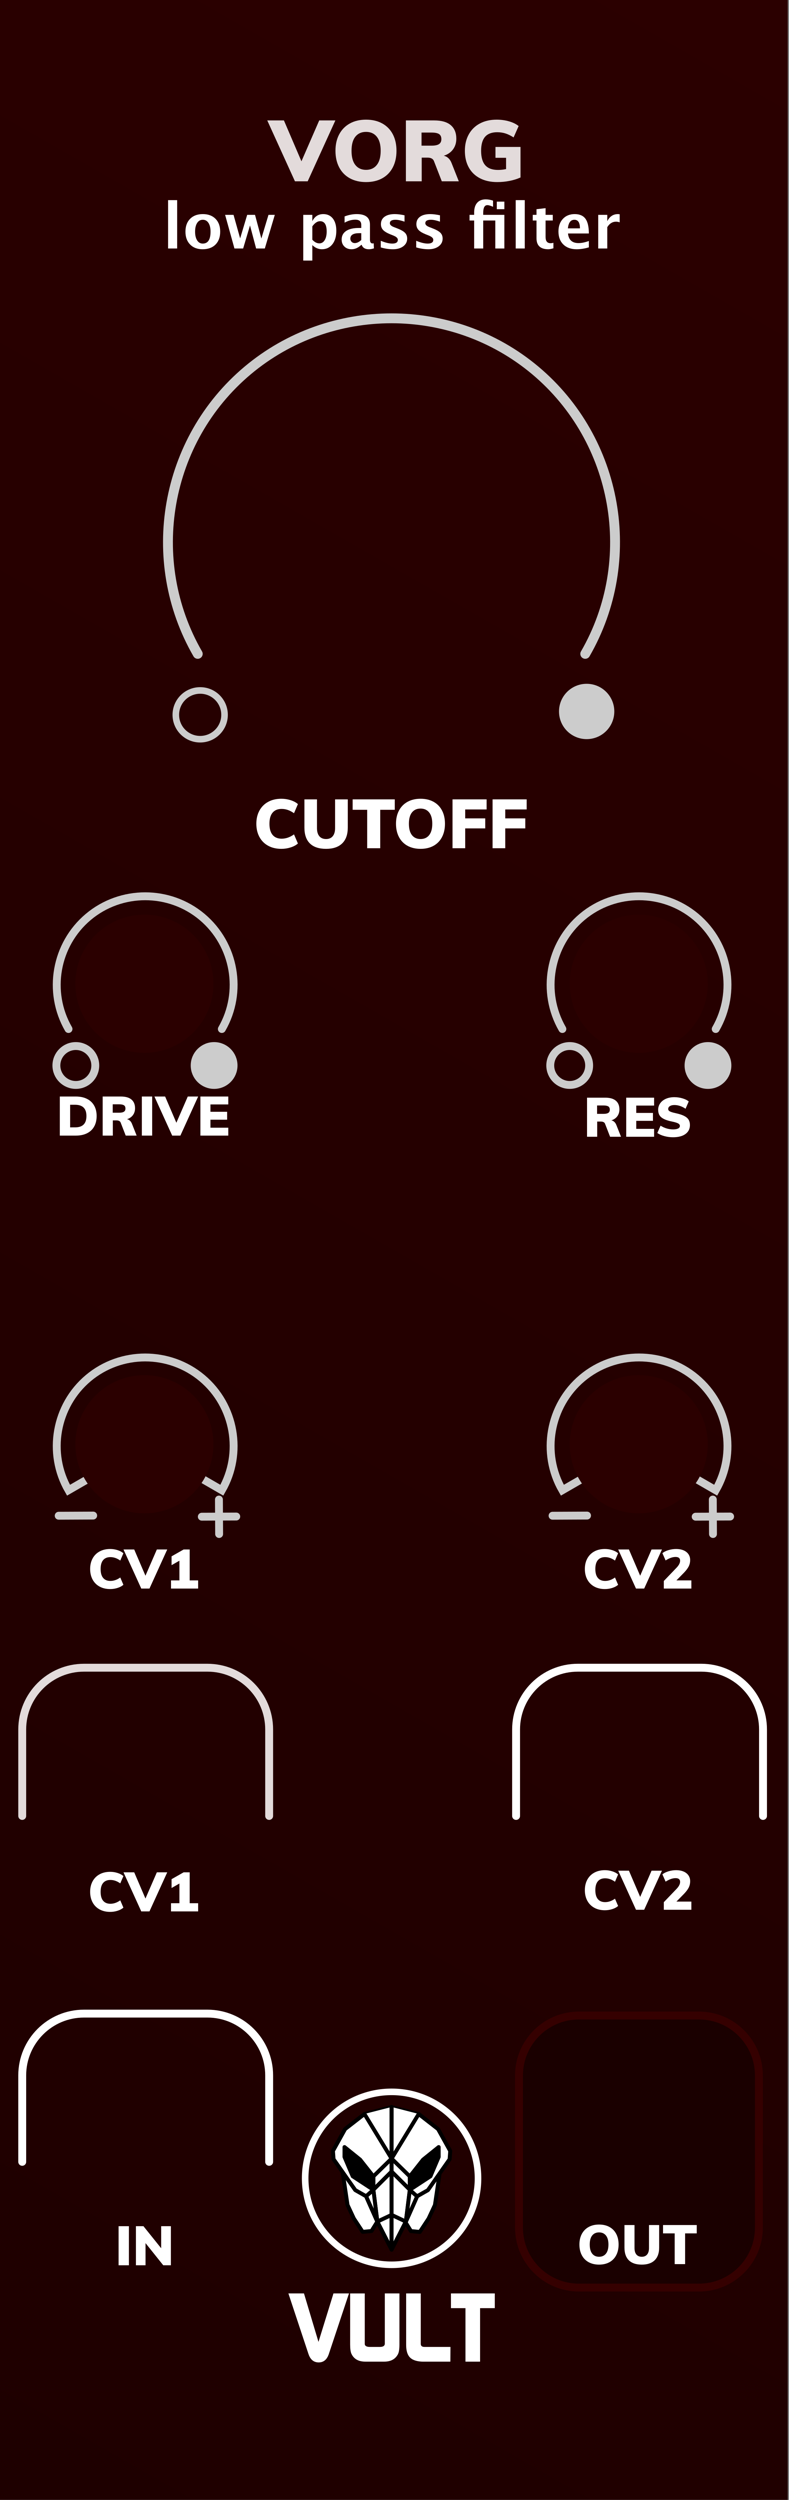 <?xml version="1.0" encoding="UTF-8" standalone="no"?>
<svg
   xmlns:serif="http://www.serif.com/"
   xmlns:dc="http://purl.org/dc/elements/1.1/"
   xmlns:cc="http://creativecommons.org/ns#"
   xmlns:rdf="http://www.w3.org/1999/02/22-rdf-syntax-ns#"
   xmlns:svg="http://www.w3.org/2000/svg"
   xmlns="http://www.w3.org/2000/svg"
   xmlns:sodipodi="http://sodipodi.sourceforge.net/DTD/sodipodi-0.dtd"
   xmlns:inkscape="http://www.inkscape.org/namespaces/inkscape"
   width="120px"
   height="380px"
   version="1.1"
   xml:space="preserve"
   style="fill-rule:evenodd;clip-rule:evenodd;stroke-linecap:round;"
   id="svg178"
   sodipodi:docname="Vorg.svg"
   inkscape:version="0.92.3 (2405546, 2018-03-11)"><rect width="100%" height="100%" fill="#808080" stroke="none"/><sodipodi:namedview
   pagecolor="#ffffff"
   bordercolor="#666666"
   borderopacity="1"
   objecttolerance="10"
   gridtolerance="10"
   guidetolerance="10"
   inkscape:pageopacity="0"
   inkscape:pageshadow="2"
   inkscape:window-width="1920"
   inkscape:window-height="1017"
   id="namedview180"
   showgrid="false"
   inkscape:zoom="4.968421"
   inkscape:cx="145.48017"
   inkscape:cy="356.29045"
   inkscape:window-x="1912"
   inkscape:window-y="-8"
   inkscape:window-maximized="1"
   inkscape:current-layer="svg178" />
  <defs
   id="defs7">
    <linearGradient
   id="_Linear1"
   x1="0"
   y1="0"
   x2="1"
   y2="0"
   gradientUnits="userSpaceOnUse"
   gradientTransform="matrix(119.812,-379.998,303.522,150,3.28145e-4,379.998)">
      <stop
   offset="0"
   style="stop-color:#1e0000;stop-opacity:1"
   id="stop2" />
      <stop
   offset="1"
   style="stop-color:#2b0000;stop-opacity:1"
   id="stop4" />
    </linearGradient>
  
    
    
    
    
    
    
    
    
    
    
    
    
    
    
    
    
    
    
    
    
    
    
    
    
    
    
    
    
    
    
    
    
    
    
    
    
    
    
    
    
    
    
    
    
    
    
    
    
    
    
    
    
    
    
    
    
    
    
    
    
    
    
    
    
    
    
    
    
    
    
    
    
    
    
  </defs>
  <rect
   style="fill:url(#_Linear1)"
   height="379.998"
   width="119.812"
   y="0"
   x="0"
   id="rect23233" /><path
   inkscape:connector-curvature="0"
   id="path10"
   style="fill:#e3dbdb;fill-rule:nonzero"
   d="m 48.551,18.305 h 2.457 l -4.212,9.256 h -1.937 l -4.212,-9.256 h 2.535 l 2.665,6.214 z" /><path
   inkscape:connector-curvature="0"
   id="path12"
   style="fill:#e3dbdb;fill-rule:nonzero"
   d="m 55.675,27.678 c -0.945,0 -1.768,-0.193 -2.47,-0.578 -0.702,-0.386 -1.242,-0.939 -1.619,-1.658 -0.377,-0.719 -0.565,-1.56 -0.565,-2.522 0,-0.962 0.19,-1.798 0.572,-2.509 0.381,-0.711 0.92,-1.259 1.618,-1.644 0.698,-0.386 1.519,-0.579 2.464,-0.579 0.944,0 1.765,0.193 2.463,0.579 0.698,0.385 1.233,0.933 1.606,1.644 0.372,0.711 0.559,1.547 0.559,2.509 0,0.962 -0.187,1.803 -0.559,2.522 -0.373,0.719 -0.908,1.272 -1.606,1.658 -0.698,0.385 -1.519,0.578 -2.463,0.578 z m 0,-1.859 c 0.693,0 1.237,-0.247 1.631,-0.741 0.394,-0.494 0.592,-1.213 0.592,-2.158 0,-0.936 -0.198,-1.649 -0.592,-2.138 -0.394,-0.49 -0.938,-0.735 -1.631,-0.735 -0.694,0 -1.235,0.243 -1.625,0.728 -0.39,0.485 -0.585,1.2 -0.585,2.145 0,0.953 0.195,1.675 0.585,2.165 0.39,0.489 0.931,0.734 1.625,0.734 z" /><path
   inkscape:connector-curvature="0"
   id="path14"
   style="fill:#e3dbdb;fill-rule:nonzero"
   d="M 69.78,27.561 H 67.193 L 65.997,24.48 c -0.139,-0.347 -0.464,-0.52 -0.975,-0.52 h -0.884 v 3.601 h -2.405 v -9.256 h 4.303 c 1.118,0 1.958,0.241 2.522,0.722 0.563,0.481 0.845,1.167 0.845,2.06 0,0.624 -0.167,1.164 -0.501,1.619 -0.334,0.455 -0.804,0.777 -1.41,0.968 0.26,0.052 0.494,0.173 0.702,0.364 0.208,0.191 0.372,0.446 0.494,0.767 z M 65.646,22.14 c 0.52,0 0.897,-0.08 1.131,-0.24 0.234,-0.161 0.351,-0.41 0.351,-0.748 0,-0.355 -0.115,-0.611 -0.345,-0.767 -0.23,-0.156 -0.609,-0.234 -1.137,-0.234 h -1.534 v 1.989 z" /><path
   inkscape:connector-curvature="0"
   id="path16"
   style="fill:#e3dbdb;fill-rule:nonzero"
   d="m 79.166,22.335 v 4.641 c -0.494,0.225 -1.047,0.399 -1.658,0.52 -0.611,0.121 -1.237,0.182 -1.878,0.182 -1.006,0 -1.879,-0.191 -2.62,-0.572 -0.741,-0.381 -1.311,-0.929 -1.709,-1.644 -0.399,-0.715 -0.598,-1.563 -0.598,-2.542 0,-0.953 0.199,-1.787 0.598,-2.502 0.398,-0.715 0.962,-1.266 1.69,-1.651 0.728,-0.386 1.577,-0.579 2.548,-0.579 0.667,0 1.297,0.087 1.891,0.26 0.594,0.173 1.077,0.412 1.45,0.715 l -0.767,1.729 c -0.425,-0.277 -0.835,-0.479 -1.229,-0.604 -0.394,-0.126 -0.817,-0.189 -1.267,-0.189 -0.824,0 -1.437,0.232 -1.84,0.696 -0.403,0.463 -0.604,1.172 -0.604,2.125 0,0.988 0.21,1.72 0.63,2.197 0.42,0.477 1.068,0.715 1.944,0.715 0.407,0 0.814,-0.043 1.222,-0.13 v -1.716 h -1.612 v -1.651 z" /><g
   id="text7967-9-5">
      <rect
   id="rect18"
   style="fill:#ffffff;fill-rule:nonzero"
   height="7.351"
   width="1.378"
   y="30.421"
   x="25.565" />
      <path
   inkscape:connector-curvature="0"
   id="path20"
   style="fill:#ffffff;fill-rule:nonzero"
   d="m 30.812,37.888 c -0.798,0 -1.432,-0.241 -1.902,-0.724 -0.47,-0.482 -0.705,-1.132 -0.705,-1.948 0,-0.826 0.236,-1.477 0.709,-1.955 0.474,-0.478 1.117,-0.717 1.93,-0.717 0.816,0 1.461,0.239 1.935,0.717 0.473,0.478 0.71,1.126 0.71,1.946 0,0.838 -0.238,1.494 -0.713,1.969 -0.475,0.475 -1.13,0.712 -1.964,0.712 z m 0.023,-0.861 c 0.791,0 1.187,-0.607 1.187,-1.82 0,-0.556 -0.105,-0.995 -0.314,-1.318 -0.21,-0.323 -0.498,-0.484 -0.864,-0.484 -0.363,0 -0.649,0.161 -0.859,0.484 -0.209,0.323 -0.314,0.765 -0.314,1.327 0,0.555 0.104,0.996 0.312,1.322 0.208,0.326 0.492,0.489 0.852,0.489 z" />
      <path
   inkscape:connector-curvature="0"
   id="path22"
   style="fill:#ffffff;fill-rule:nonzero"
   d="m 35.658,37.772 -1.42,-5.112 h 1.28 l 1.006,3.58 1.071,-3.58 h 1.191 l 0.964,3.599 1.085,-3.599 h 0.959 l -1.518,5.112 h -1.322 l -0.931,-3.506 -1.043,3.506 z" />
      <path
   inkscape:connector-curvature="0"
   id="path24"
   style="fill:#ffffff;fill-rule:nonzero"
   d="M 46.124,39.611 V 32.66 h 1.378 v 0.964 c 0.353,-0.72 0.91,-1.08 1.671,-1.08 0.614,0 1.098,0.225 1.45,0.675 0.352,0.45 0.528,1.069 0.528,1.857 0,0.857 -0.198,1.54 -0.595,2.049 -0.398,0.509 -0.93,0.763 -1.597,0.763 -0.537,0 -1.023,-0.211 -1.457,-0.633 v 2.356 z m 1.378,-3.175 c 0.335,0.372 0.692,0.558 1.07,0.558 0.339,0 0.609,-0.163 0.81,-0.491 0.202,-0.327 0.303,-0.764 0.303,-1.31 0,-1.046 -0.337,-1.569 -1.01,-1.569 -0.407,0 -0.798,0.262 -1.173,0.787 z" />
      <path
   inkscape:connector-curvature="0"
   id="path26"
   style="fill:#ffffff;fill-rule:nonzero"
   d="m 54.946,37.222 c -0.46,0.444 -0.952,0.666 -1.476,0.666 -0.447,0 -0.81,-0.136 -1.089,-0.409 -0.28,-0.274 -0.419,-0.627 -0.419,-1.062 0,-0.565 0.225,-1 0.677,-1.306 0.452,-0.306 1.098,-0.458 1.939,-0.458 h 0.368 v -0.466 c 0,-0.531 -0.303,-0.796 -0.908,-0.796 -0.537,0 -1.08,0.152 -1.63,0.456 v -0.949 c 0.624,-0.236 1.242,-0.354 1.853,-0.354 1.338,0 2.007,0.532 2.007,1.597 v 2.262 c 0,0.4 0.129,0.601 0.386,0.601 0.047,0 0.107,-0.007 0.182,-0.019 l 0.032,0.773 c -0.291,0.087 -0.549,0.13 -0.772,0.13 -0.565,0 -0.928,-0.222 -1.09,-0.666 z m 0,-0.74 V 35.444 H 54.62 c -0.891,0 -1.336,0.279 -1.336,0.838 0,0.189 0.064,0.348 0.193,0.477 0.129,0.129 0.288,0.193 0.477,0.193 0.323,0 0.653,-0.156 0.992,-0.47 z" />
      <path
   inkscape:connector-curvature="0"
   id="path28"
   style="fill:#ffffff;fill-rule:nonzero"
   d="m 57.911,37.609 v -1.01 c 0.683,0.285 1.267,0.428 1.751,0.428 0.565,0 0.847,-0.192 0.847,-0.577 0,-0.249 -0.233,-0.466 -0.698,-0.652 l -0.466,-0.186 c -0.506,-0.205 -0.867,-0.426 -1.085,-0.661 -0.217,-0.236 -0.325,-0.528 -0.325,-0.876 0,-0.484 0.184,-0.86 0.554,-1.129 0.369,-0.268 0.886,-0.402 1.55,-0.402 0.416,0 0.911,0.06 1.485,0.181 v 0.969 c -0.553,-0.193 -1.01,-0.289 -1.373,-0.289 -0.571,0 -0.857,0.177 -0.857,0.531 0,0.232 0.211,0.43 0.633,0.591 l 0.4,0.154 c 0.599,0.226 1.016,0.456 1.25,0.689 0.235,0.232 0.352,0.532 0.352,0.898 0,0.481 -0.199,0.871 -0.598,1.171 -0.399,0.299 -0.918,0.449 -1.558,0.449 -0.614,0 -1.235,-0.093 -1.862,-0.279 z" />
      <path
   inkscape:connector-curvature="0"
   id="path30"
   style="fill:#ffffff;fill-rule:nonzero"
   d="m 63.302,37.609 v -1.01 c 0.683,0.285 1.267,0.428 1.751,0.428 0.565,0 0.847,-0.192 0.847,-0.577 0,-0.249 -0.233,-0.466 -0.698,-0.652 l -0.466,-0.186 c -0.506,-0.205 -0.867,-0.426 -1.084,-0.661 -0.218,-0.236 -0.326,-0.528 -0.326,-0.876 0,-0.484 0.184,-0.86 0.554,-1.129 0.369,-0.268 0.886,-0.402 1.55,-0.402 0.416,0 0.911,0.06 1.485,0.181 v 0.969 c -0.552,-0.193 -1.01,-0.289 -1.373,-0.289 -0.571,0 -0.857,0.177 -0.857,0.531 0,0.232 0.211,0.43 0.633,0.591 l 0.401,0.154 c 0.599,0.226 1.015,0.456 1.25,0.689 0.234,0.232 0.351,0.532 0.351,0.898 0,0.481 -0.199,0.871 -0.598,1.171 -0.399,0.299 -0.918,0.449 -1.557,0.449 -0.615,0 -1.236,-0.093 -1.863,-0.279 z" />
      <path
   inkscape:connector-curvature="0"
   id="path32"
   style="fill:#ffffff;fill-rule:nonzero"
   d="M 72.115,37.772 V 33.521 H 71.412 V 32.66 h 0.703 v -0.354 c 0,-0.642 0.153,-1.136 0.459,-1.483 0.306,-0.346 0.741,-0.519 1.306,-0.519 0.347,0 0.717,0.064 1.108,0.191 v 0.941 c -0.385,-0.171 -0.671,-0.256 -0.857,-0.256 -0.425,0 -0.638,0.388 -0.638,1.163 v 0.317 h 3.217 v 5.112 h -1.378 v -4.251 h -1.839 v 4.251 z m 3.445,-5.973 v -1.15 h 1.15 v 1.15 z m -0.773,0.861" />
      <rect
   id="rect34"
   style="fill:#ffffff;fill-rule:nonzero"
   height="7.351"
   width="1.378"
   y="30.421"
   x="78.433" />
      <path
   inkscape:connector-curvature="0"
   id="path36"
   style="fill:#ffffff;fill-rule:nonzero"
   d="m 84.168,37.744 c -0.329,0.096 -0.588,0.144 -0.777,0.144 -1.195,0 -1.793,-0.558 -1.793,-1.676 V 33.521 H 81.026 V 32.66 h 0.572 v -0.861 l 1.379,-0.158 v 1.019 h 1.094 v 0.861 h -1.094 v 2.51 c 0,0.627 0.256,0.94 0.768,0.94 0.118,0 0.259,-0.022 0.423,-0.065 z" />
      <path
   inkscape:connector-curvature="0"
   id="path38"
   style="fill:#ffffff;fill-rule:nonzero"
   d="m 89.559,37.6 c -0.654,0.192 -1.275,0.288 -1.862,0.288 -0.853,0 -1.527,-0.242 -2.02,-0.726 -0.494,-0.484 -0.741,-1.145 -0.741,-1.983 0,-0.792 0.226,-1.429 0.678,-1.911 0.451,-0.483 1.048,-0.724 1.79,-0.724 0.748,0 1.294,0.236 1.639,0.707 0.344,0.472 0.516,1.219 0.516,2.24 h -3.17 c 0.093,0.974 0.628,1.461 1.606,1.461 0.463,0 0.984,-0.107 1.564,-0.321 z M 86.37,34.713 h 1.835 c 0,-0.872 -0.281,-1.308 -0.843,-1.308 -0.571,0 -0.902,0.436 -0.992,1.308 z" />
      <path
   inkscape:connector-curvature="0"
   id="path40"
   style="fill:#ffffff;fill-rule:nonzero"
   d="M 90.984,37.772 V 32.66 h 1.378 v 0.964 c 0.357,-0.72 0.9,-1.08 1.629,-1.08 0.087,0 0.173,0.009 0.256,0.028 v 1.229 c -0.195,-0.072 -0.377,-0.107 -0.544,-0.107 -0.55,0 -0.996,0.277 -1.341,0.833 v 3.245 z" />
    </g><path
   inkscape:connector-curvature="0"
   style="fill:none;stroke:#cccccc;stroke-width:1.2px"
   d="m 33.74,156.417 c 3.252,-5.633 1.978,-12.858 -3.008,-17.041 -4.982,-4.183 -12.321,-4.183 -17.303,0 -4.986,4.183 -6.26,11.408 -3.009,17.041"
   id="path7818" /><circle
   id="circle44"
   style="fill:#cccccc;stroke:#cccccc;stroke-width:1.2px;stroke-linejoin:round;stroke-miterlimit:1.5"
   r="2.957"
   cy="161.962"
   cx="32.565" /><circle
   id="circle46"
   style="fill:none;stroke:#cccccc;stroke-width:1.2px;stroke-linejoin:round;stroke-miterlimit:1.5"
   r="2.957"
   cy="161.962"
   cx="11.534" /><path
   inkscape:connector-curvature="0"
   style="fill:none;stroke:#cccccc;stroke-width:1.2px"
   d="m 108.853,156.417 c 3.251,-5.633 1.977,-12.858 -3.009,-17.041 -4.982,-4.183 -12.321,-4.183 -17.303,0 -4.986,4.183 -6.26,11.408 -3.009,17.041"
   serif:id="path7818"
   id="path78181" /><circle
   id="circle49"
   style="fill:#cccccc;stroke:#cccccc;stroke-width:1.2px;stroke-linejoin:round;stroke-miterlimit:1.5"
   r="2.957"
   cy="161.962"
   cx="107.677" /><circle
   id="circle51"
   style="fill:none;stroke:#cccccc;stroke-width:1.2px;stroke-linejoin:round;stroke-miterlimit:1.5"
   r="2.957"
   cy="161.962"
   cx="86.646" /><g
   id="g59">
      <g
   id="g57">
        <path
   inkscape:connector-curvature="0"
   style="fill:#cccccc;fill-rule:nonzero;stroke:#cccccc;stroke-width:1.2px"
   d="m 33.298,227.943 0.029,5.238"
   id="path7809" />
        <path
   inkscape:connector-curvature="0"
   style="fill:#cccccc;fill-rule:nonzero;stroke:#cccccc;stroke-width:1.2px"
   d="m 35.932,230.524 -5.239,0.024"
   id="path7812" />
        <path
   inkscape:connector-curvature="0"
   style="fill:#cccccc;fill-rule:nonzero;stroke:#cccccc;stroke-width:1.2px"
   d="m 14.171,230.377 -5.243,0.024"
   id="path7815" />
        <path
   inkscape:connector-curvature="0"
   style="fill:none;stroke:#cccccc;stroke-width:1.2px"
   d="m 33.74,226.522 c 3.252,-5.633 1.978,-12.858 -3.008,-17.041 -4.982,-4.183 -12.321,-4.183 -17.303,0 -4.986,4.183 -6.26,11.408 -3.009,17.041 l 11.66,-6.731 z"
   serif:id="path7818"
   id="path78182" />
      </g>
    </g><g
   id="g67">
      <g
   id="g65">
        <path
   inkscape:connector-curvature="0"
   style="fill:#cccccc;fill-rule:nonzero;stroke:#cccccc;stroke-width:1.2px"
   d="m 108.41,227.943 0.029,5.238"
   serif:id="path7809"
   id="path78091" />
        <path
   inkscape:connector-curvature="0"
   style="fill:#cccccc;fill-rule:nonzero;stroke:#cccccc;stroke-width:1.2px"
   d="m 111.044,230.524 -5.238,0.024"
   serif:id="path7812"
   id="path78121" />
        <path
   inkscape:connector-curvature="0"
   style="fill:#cccccc;fill-rule:nonzero;stroke:#cccccc;stroke-width:1.2px"
   d="m 89.283,230.377 -5.243,0.024"
   serif:id="path7815"
   id="path78151" />
        <path
   inkscape:connector-curvature="0"
   style="fill:none;stroke:#cccccc;stroke-width:1.2px"
   d="m 108.853,226.522 c 3.251,-5.633 1.977,-12.858 -3.009,-17.041 -4.982,-4.183 -12.321,-4.183 -17.303,0 -4.986,4.183 -6.26,11.408 -3.009,17.041 l 11.66,-6.731 z"
   serif:id="path7818"
   id="path78183" />
      </g>
    </g><path
   inkscape:connector-curvature="0"
   id="path69"
   style="fill:#ffffff;fill-rule:nonzero"
   d="m 42.795,129.031 c -0.772,0 -1.445,-0.158 -2.019,-0.475 -0.573,-0.316 -1.015,-0.763 -1.324,-1.34 -0.31,-0.577 -0.465,-1.245 -0.465,-2.003 0,-0.751 0.155,-1.414 0.465,-1.987 0.309,-0.574 0.751,-1.019 1.324,-1.336 0.574,-0.316 1.247,-0.474 2.019,-0.474 0.487,0 0.958,0.073 1.414,0.219 0.455,0.146 0.822,0.344 1.1,0.594 l -0.594,1.388 c -0.605,-0.438 -1.231,-0.657 -1.878,-0.657 -0.598,0 -1.057,0.189 -1.377,0.568 -0.32,0.379 -0.48,0.941 -0.48,1.685 0,0.751 0.16,1.318 0.48,1.7 0.32,0.383 0.779,0.574 1.377,0.574 0.647,0 1.273,-0.219 1.878,-0.657 l 0.594,1.387 c -0.278,0.251 -0.645,0.449 -1.1,0.595 -0.456,0.146 -0.927,0.219 -1.414,0.219 z" /><path
   inkscape:connector-curvature="0"
   id="path71"
   style="fill:#ffffff;fill-rule:nonzero"
   d="m 49.597,129.031 c -1.085,0 -1.906,-0.273 -2.462,-0.819 -0.556,-0.546 -0.835,-1.347 -0.835,-2.404 v -4.299 h 1.909 v 4.372 c 0,0.535 0.12,0.945 0.36,1.231 0.24,0.285 0.583,0.427 1.028,0.427 0.438,0 0.775,-0.144 1.012,-0.433 0.236,-0.288 0.355,-0.697 0.355,-1.225 v -4.372 h 1.93 v 4.299 c 0,1.043 -0.284,1.841 -0.851,2.394 -0.567,0.553 -1.382,0.829 -2.446,0.829 z" /><path
   inkscape:connector-curvature="0"
   id="path73"
   style="fill:#ffffff;fill-rule:nonzero"
   d="m 55.846,128.937 v -5.842 h -2.212 v -1.586 h 6.406 v 1.586 h -2.212 v 5.842 z" /><path
   inkscape:connector-curvature="0"
   id="path75"
   style="fill:#ffffff;fill-rule:nonzero"
   d="m 63.962,129.031 c -0.758,0 -1.419,-0.155 -1.982,-0.464 -0.563,-0.31 -0.996,-0.753 -1.299,-1.33 -0.302,-0.578 -0.454,-1.252 -0.454,-2.024 0,-0.772 0.153,-1.443 0.459,-2.014 0.306,-0.57 0.739,-1.01 1.299,-1.319 0.56,-0.31 1.219,-0.464 1.977,-0.464 0.758,0 1.417,0.154 1.977,0.464 0.56,0.309 0.989,0.749 1.288,1.319 0.299,0.571 0.449,1.242 0.449,2.014 0,0.772 -0.15,1.446 -0.449,2.024 -0.299,0.577 -0.728,1.02 -1.288,1.33 -0.56,0.309 -1.219,0.464 -1.977,0.464 z m 0,-1.492 c 0.557,0 0.993,-0.198 1.309,-0.594 0.317,-0.397 0.475,-0.974 0.475,-1.732 0,-0.751 -0.158,-1.323 -0.475,-1.716 -0.316,-0.393 -0.752,-0.59 -1.309,-0.59 -0.556,0 -0.991,0.195 -1.304,0.585 -0.313,0.389 -0.469,0.963 -0.469,1.721 0,0.765 0.156,1.344 0.469,1.737 0.313,0.393 0.748,0.589 1.304,0.589 z" /><path
   inkscape:connector-curvature="0"
   id="path77"
   style="fill:#ffffff;fill-rule:nonzero"
   d="m 68.824,128.937 v -7.428 h 5.184 v 1.534 h -3.254 v 1.356 H 73.8 v 1.523 h -3.046 v 3.015 z" /><path
   inkscape:connector-curvature="0"
   id="path79"
   style="fill:#ffffff;fill-rule:nonzero"
   d="m 74.916,128.937 v -7.428 h 5.185 v 1.534 h -3.255 v 1.356 h 3.046 v 1.523 h -3.046 v 3.015 z" /><path
   inkscape:connector-curvature="0"
   id="path81"
   style="fill:#ffffff;fill-rule:nonzero"
   d="m 94.45,172.795 h -1.661 l -0.768,-1.978 c -0.089,-0.222 -0.297,-0.333 -0.626,-0.333 h -0.567 v 2.311 h -1.544 v -5.942 h 2.762 c 0.718,0 1.258,0.155 1.619,0.463 0.362,0.309 0.543,0.75 0.543,1.323 0,0.401 -0.107,0.747 -0.321,1.039 -0.215,0.292 -0.516,0.5 -0.906,0.622 0.167,0.033 0.317,0.111 0.451,0.234 0.133,0.122 0.239,0.286 0.317,0.492 z m -2.654,-3.48 c 0.334,0 0.576,-0.051 0.726,-0.154 0.15,-0.103 0.225,-0.263 0.225,-0.48 0,-0.228 -0.073,-0.392 -0.221,-0.493 -0.147,-0.1 -0.391,-0.15 -0.73,-0.15 h -0.985 v 1.277 z" /><path
   inkscape:connector-curvature="0"
   id="path83"
   style="fill:#ffffff;fill-rule:nonzero"
   d="m 95.243,172.795 v -5.942 h 4.239 v 1.202 H 96.77 v 1.118 h 2.537 v 1.202 H 96.77 v 1.219 h 2.712 v 1.201 z" /><path
   inkscape:connector-curvature="0"
   id="path85"
   style="fill:#ffffff;fill-rule:nonzero"
   d="m 102.353,172.87 c -0.445,0 -0.884,-0.058 -1.318,-0.175 -0.434,-0.117 -0.788,-0.275 -1.06,-0.476 l 0.492,-1.11 c 0.29,0.184 0.597,0.325 0.922,0.422 0.326,0.097 0.653,0.146 0.981,0.146 0.334,0 0.59,-0.046 0.768,-0.138 0.178,-0.091 0.267,-0.221 0.267,-0.388 0,-0.15 -0.081,-0.274 -0.242,-0.371 -0.161,-0.098 -0.465,-0.194 -0.91,-0.288 -0.562,-0.111 -0.999,-0.249 -1.31,-0.413 -0.312,-0.164 -0.53,-0.358 -0.655,-0.58 -0.125,-0.223 -0.188,-0.493 -0.188,-0.81 0,-0.361 0.103,-0.688 0.309,-0.98 0.206,-0.293 0.495,-0.521 0.868,-0.685 0.373,-0.164 0.798,-0.246 1.277,-0.246 0.428,0 0.844,0.06 1.247,0.179 0.404,0.12 0.719,0.277 0.948,0.472 l -0.484,1.11 c -0.262,-0.184 -0.537,-0.324 -0.827,-0.421 -0.289,-0.098 -0.578,-0.147 -0.868,-0.147 -0.283,0 -0.512,0.055 -0.684,0.163 -0.172,0.109 -0.259,0.255 -0.259,0.438 0,0.101 0.031,0.184 0.092,0.251 0.061,0.067 0.175,0.132 0.342,0.196 0.167,0.064 0.418,0.132 0.751,0.204 0.54,0.117 0.964,0.258 1.273,0.422 0.309,0.164 0.527,0.356 0.655,0.576 0.128,0.219 0.192,0.482 0.192,0.788 0,0.579 -0.225,1.034 -0.676,1.365 -0.45,0.331 -1.085,0.496 -1.903,0.496 z" /><path
   inkscape:connector-curvature="0"
   id="path87"
   style="fill:#ffffff;fill-rule:nonzero"
   d="m 9.098,166.678 h 2.429 c 0.656,0 1.222,0.118 1.698,0.355 0.476,0.236 0.84,0.577 1.093,1.022 0.253,0.445 0.38,0.974 0.38,1.586 0,0.617 -0.125,1.15 -0.376,1.598 -0.25,0.448 -0.613,0.79 -1.089,1.026 -0.475,0.237 -1.044,0.355 -1.706,0.355 H 9.098 Z m 2.32,4.69 c 0.579,0 1.011,-0.143 1.298,-0.43 0.286,-0.286 0.43,-0.719 0.43,-1.297 0,-1.141 -0.576,-1.711 -1.728,-1.711 h -0.751 v 3.438 z" /><path
   inkscape:connector-curvature="0"
   id="path89"
   style="fill:#ffffff;fill-rule:nonzero"
   d="m 20.782,172.62 h -1.661 l -0.768,-1.978 c -0.089,-0.222 -0.297,-0.334 -0.626,-0.334 H 17.16 v 2.312 h -1.544 v -5.942 h 2.762 c 0.718,0 1.258,0.154 1.62,0.463 0.361,0.309 0.542,0.75 0.542,1.323 0,0.4 -0.107,0.747 -0.321,1.039 -0.214,0.292 -0.516,0.499 -0.906,0.622 0.167,0.033 0.317,0.111 0.451,0.233 0.133,0.123 0.239,0.287 0.317,0.493 z m -2.654,-3.48 c 0.334,0 0.576,-0.052 0.726,-0.155 0.15,-0.102 0.226,-0.262 0.226,-0.479 0,-0.229 -0.074,-0.393 -0.222,-0.493 -0.147,-0.1 -0.391,-0.15 -0.73,-0.15 h -0.985 v 1.277 z" /><rect
   id="rect91"
   style="fill:#ffffff;fill-rule:nonzero"
   height="5.942"
   width="1.569"
   y="166.678"
   x="21.575" /><path
   inkscape:connector-curvature="0"
   id="path93"
   style="fill:#ffffff;fill-rule:nonzero"
   d="m 28.56,166.678 h 1.578 l -2.704,5.942 H 26.19 l -2.704,-5.942 h 1.628 l 1.71,3.989 z" /><path
   inkscape:connector-curvature="0"
   id="path95"
   style="fill:#ffffff;fill-rule:nonzero"
   d="m 30.48,172.62 v -5.942 h 4.24 v 1.202 h -2.713 v 1.118 h 2.537 v 1.202 h -2.537 v 1.218 h 2.713 v 1.202 z" /><path
   inkscape:connector-curvature="0"
   id="path97"
   style="fill:#ffffff;fill-rule:nonzero"
   d="m 16.755,241.548 c -0.617,0 -1.156,-0.127 -1.615,-0.38 -0.459,-0.253 -0.812,-0.61 -1.06,-1.072 -0.247,-0.462 -0.371,-0.996 -0.371,-1.603 0,-0.6 0.124,-1.13 0.371,-1.589 0.248,-0.459 0.601,-0.816 1.06,-1.069 0.459,-0.253 0.998,-0.379 1.615,-0.379 0.39,0 0.767,0.058 1.131,0.175 0.365,0.117 0.658,0.275 0.881,0.476 l -0.476,1.109 c -0.484,-0.35 -0.985,-0.525 -1.502,-0.525 -0.479,0 -0.846,0.151 -1.102,0.455 -0.256,0.303 -0.384,0.752 -0.384,1.347 0,0.601 0.128,1.055 0.384,1.361 0.256,0.306 0.623,0.459 1.102,0.459 0.517,0 1.018,-0.175 1.502,-0.526 l 0.476,1.11 c -0.223,0.2 -0.516,0.359 -0.881,0.476 -0.364,0.117 -0.741,0.175 -1.131,0.175 z" /><path
   inkscape:connector-curvature="0"
   id="path99"
   style="fill:#ffffff;fill-rule:nonzero"
   d="m 23.857,235.531 h 1.578 l -2.704,5.942 h -1.244 l -2.704,-5.942 h 1.628 l 1.711,3.989 z" /><path
   inkscape:connector-curvature="0"
   id="path101"
   style="fill:#ffffff;fill-rule:nonzero"
   d="m 28.848,240.229 h 1.286 v 1.244 h -4.123 v -1.244 h 1.277 v -2.996 l -1.194,0.685 v -1.344 l 1.836,-1.043 h 0.918 z" /><path
   inkscape:connector-curvature="0"
   id="path103"
   style="fill:#ffffff;fill-rule:nonzero"
   d="m 16.755,290.621 c -0.617,0 -1.156,-0.126 -1.615,-0.38 -0.459,-0.253 -0.812,-0.61 -1.06,-1.072 -0.247,-0.462 -0.371,-0.996 -0.371,-1.602 0,-0.601 0.124,-1.131 0.371,-1.59 0.248,-0.459 0.601,-0.815 1.06,-1.068 0.459,-0.254 0.998,-0.38 1.615,-0.38 0.39,0 0.767,0.058 1.131,0.175 0.365,0.117 0.658,0.275 0.881,0.476 l -0.476,1.11 c -0.484,-0.351 -0.985,-0.526 -1.502,-0.526 -0.479,0 -0.846,0.152 -1.102,0.455 -0.256,0.303 -0.384,0.752 -0.384,1.348 0,0.601 0.128,1.054 0.384,1.36 0.256,0.306 0.623,0.459 1.102,0.459 0.517,0 1.018,-0.175 1.502,-0.526 l 0.476,1.11 c -0.223,0.201 -0.516,0.359 -0.881,0.476 -0.364,0.117 -0.741,0.175 -1.131,0.175 z" /><path
   inkscape:connector-curvature="0"
   id="path105"
   style="fill:#ffffff;fill-rule:nonzero"
   d="m 23.857,284.604 h 1.578 l -2.704,5.942 h -1.244 l -2.704,-5.942 h 1.628 l 1.711,3.989 z" /><path
   inkscape:connector-curvature="0"
   id="path107"
   style="fill:#ffffff;fill-rule:nonzero"
   d="m 28.848,289.303 h 1.286 v 1.243 h -4.123 v -1.243 h 1.277 v -2.997 l -1.194,0.685 v -1.344 l 1.836,-1.043 h 0.918 z" /><rect
   id="rect109"
   style="fill:#ffffff;fill-rule:nonzero"
   height="5.942"
   width="1.569"
   y="338.395"
   x="18.036" /><path
   inkscape:connector-curvature="0"
   id="path111"
   style="fill:#ffffff;fill-rule:nonzero"
   d="m 24.513,338.395 h 1.477 v 5.942 h -1.16 l -2.696,-3.371 v 3.371 h -1.46 v -5.942 h 1.143 l 2.696,3.355 z" /><path
   inkscape:connector-curvature="0"
   id="path119"
   style="fill:#ffffff;fill-rule:nonzero"
   d="m 91.997,241.548 c -0.617,0 -1.156,-0.127 -1.615,-0.38 -0.459,-0.253 -0.812,-0.61 -1.06,-1.072 -0.247,-0.462 -0.371,-0.996 -0.371,-1.603 0,-0.6 0.124,-1.13 0.371,-1.589 0.248,-0.459 0.601,-0.816 1.06,-1.069 0.459,-0.253 0.998,-0.379 1.615,-0.379 0.39,0 0.767,0.058 1.131,0.175 0.365,0.117 0.658,0.275 0.881,0.476 l -0.476,1.109 c -0.484,-0.35 -0.985,-0.525 -1.502,-0.525 -0.479,0 -0.846,0.151 -1.102,0.455 -0.256,0.303 -0.384,0.752 -0.384,1.347 0,0.601 0.128,1.055 0.384,1.361 0.256,0.306 0.623,0.459 1.102,0.459 0.517,0 1.018,-0.175 1.502,-0.526 l 0.476,1.11 c -0.223,0.2 -0.516,0.359 -0.881,0.476 -0.364,0.117 -0.741,0.175 -1.131,0.175 z" /><path
   inkscape:connector-curvature="0"
   id="path121"
   style="fill:#ffffff;fill-rule:nonzero"
   d="m 99.1,235.531 h 1.577 l -2.704,5.942 h -1.244 l -2.704,-5.942 h 1.628 l 1.711,3.989 z" /><path
   inkscape:connector-curvature="0"
   id="path123"
   style="fill:#ffffff;fill-rule:nonzero"
   d="m 105.15,240.229 v 1.244 h -4.189 v -1.152 l 1.936,-2.02 c 0.362,-0.378 0.542,-0.731 0.542,-1.059 0,-0.384 -0.228,-0.576 -0.684,-0.576 -0.234,0 -0.48,0.046 -0.739,0.137 -0.258,0.092 -0.518,0.224 -0.78,0.397 l -0.492,-1.11 c 0.239,-0.195 0.549,-0.349 0.93,-0.463 0.381,-0.114 0.769,-0.171 1.164,-0.171 0.429,0 0.803,0.068 1.123,0.204 0.32,0.136 0.568,0.331 0.743,0.584 0.175,0.253 0.263,0.55 0.263,0.889 0,0.345 -0.069,0.658 -0.205,0.939 -0.136,0.281 -0.368,0.597 -0.697,0.947 l -1.185,1.21 z" /><path
   inkscape:connector-curvature="0"
   id="path125"
   style="fill:#ffffff;fill-rule:nonzero"
   d="m 91.997,290.371 c -0.617,0 -1.156,-0.127 -1.615,-0.38 -0.459,-0.253 -0.812,-0.611 -1.06,-1.072 -0.247,-0.462 -0.371,-0.996 -0.371,-1.603 0,-0.601 0.124,-1.131 0.371,-1.59 0.248,-0.459 0.601,-0.815 1.06,-1.068 0.459,-0.253 0.998,-0.38 1.615,-0.38 0.39,0 0.767,0.059 1.131,0.176 0.365,0.117 0.658,0.275 0.881,0.475 l -0.476,1.11 c -0.484,-0.35 -0.985,-0.525 -1.502,-0.525 -0.479,0 -0.846,0.151 -1.102,0.454 -0.256,0.304 -0.384,0.753 -0.384,1.348 0,0.601 0.128,1.055 0.384,1.361 0.256,0.306 0.623,0.459 1.102,0.459 0.517,0 1.018,-0.176 1.502,-0.526 l 0.476,1.11 c -0.223,0.2 -0.516,0.359 -0.881,0.476 -0.364,0.116 -0.741,0.175 -1.131,0.175 z" /><path
   inkscape:connector-curvature="0"
   id="path127"
   style="fill:#ffffff;fill-rule:nonzero"
   d="m 99.1,284.354 h 1.577 l -2.704,5.942 h -1.244 l -2.704,-5.942 h 1.628 l 1.711,3.989 z" /><path
   inkscape:connector-curvature="0"
   id="path129"
   style="fill:#ffffff;fill-rule:nonzero"
   d="m 105.15,289.052 v 1.244 h -4.189 v -1.152 l 1.936,-2.02 c 0.362,-0.378 0.542,-0.731 0.542,-1.06 0,-0.384 -0.228,-0.575 -0.684,-0.575 -0.234,0 -0.48,0.045 -0.739,0.137 -0.258,0.092 -0.518,0.224 -0.78,0.397 l -0.492,-1.11 c 0.239,-0.195 0.549,-0.349 0.93,-0.464 0.381,-0.114 0.769,-0.171 1.164,-0.171 0.429,0 0.803,0.069 1.123,0.205 0.32,0.136 0.568,0.331 0.743,0.584 0.175,0.253 0.263,0.55 0.263,0.889 0,0.345 -0.069,0.658 -0.205,0.939 -0.136,0.281 -0.368,0.597 -0.697,0.947 l -1.185,1.21 z" /><path
   inkscape:connector-curvature="0"
   id="path131"
   style="fill:#1a0000;stroke:#350000;stroke-width:1.2px;stroke-linejoin:round;stroke-miterlimit:1.5"
   d="m 115.422,315.494 c 0,-5.034 -4.087,-9.122 -9.122,-9.122 H 88.056 c -5.034,0 -9.122,4.088 -9.122,9.122 v 23.115 c 0,5.035 4.088,9.122 9.122,9.122 H 106.3 c 5.035,0 9.122,-4.087 9.122,-9.122 z" /><g
   id="g1101"><path
     d="m 91.112,344.237 c -0.606,0 -1.135,-0.124 -1.586,-0.371 -0.45,-0.248 -0.797,-0.603 -1.039,-1.064 -0.242,-0.462 -0.363,-1.002 -0.363,-1.619 0,-0.618 0.123,-1.155 0.367,-1.611 0.245,-0.456 0.592,-0.808 1.039,-1.056 0.448,-0.248 0.976,-0.371 1.582,-0.371 0.606,0 1.134,0.123 1.582,0.371 0.447,0.248 0.791,0.6 1.03,1.056 0.24,0.456 0.359,0.993 0.359,1.611 0,0.617 -0.119,1.157 -0.359,1.619 -0.239,0.461 -0.583,0.816 -1.03,1.064 -0.448,0.247 -0.976,0.371 -1.582,0.371 z m 0,-1.193 c 0.445,0 0.794,-0.159 1.047,-0.476 0.254,-0.317 0.38,-0.779 0.38,-1.385 0,-0.601 -0.126,-1.059 -0.38,-1.373 -0.253,-0.315 -0.602,-0.472 -1.047,-0.472 -0.445,0 -0.793,0.156 -1.043,0.468 -0.251,0.311 -0.376,0.77 -0.376,1.377 0,0.612 0.125,1.075 0.376,1.389 0.25,0.315 0.598,0.472 1.043,0.472 z"
     style="fill:#ffffff;fill-rule:nonzero"
     id="path113"
     inkscape:connector-curvature="0" /><path
     d="m 97.613,344.237 c -0.868,0 -1.524,-0.218 -1.969,-0.655 -0.445,-0.437 -0.668,-1.078 -0.668,-1.924 v -3.438 h 1.527 v 3.497 c 0,0.428 0.096,0.756 0.288,0.985 0.192,0.228 0.466,0.342 0.822,0.342 0.351,0 0.621,-0.116 0.81,-0.347 0.189,-0.231 0.284,-0.557 0.284,-0.98 v -3.497 h 1.544 v 3.438 c 0,0.835 -0.227,1.473 -0.681,1.916 -0.453,0.442 -1.105,0.663 -1.957,0.663 z"
     style="fill:#ffffff;fill-rule:nonzero"
     id="path115"
     inkscape:connector-curvature="0" /><path
     d="m 102.613,344.162 v -4.674 h -1.77 v -1.268 h 5.125 v 1.268 h -1.77 v 4.674 z"
     style="fill:#ffffff;fill-rule:nonzero"
     id="path117"
     inkscape:connector-curvature="0" /></g><path
   inkscape:connector-curvature="0"
   style="fill:none;stroke:#ffffff;stroke-width:1px;stroke-linecap:butt;stroke-linejoin:miter;stroke-miterlimit:10"
   d="m 72.702,331.119 c 0,-7.259 -5.885,-13.144 -13.145,-13.144 -7.259,0 -13.144,5.885 -13.144,13.144 0,7.26 5.885,13.145 13.144,13.145 7.26,0 13.145,-5.885 13.145,-13.145 z"
   id="path3539" /><path
   inkscape:connector-curvature="0"
   style="fill:#ffffff;fill-rule:nonzero;stroke:#000000;stroke-width:0.6px;stroke-linecap:butt;stroke-linejoin:round;stroke-miterlimit:1.414"
   d="m 53.814,337.221 1.34,2.034 1.348,-0.124 0.89,-1.433 -1.712,-3.853 -3.568,-3.678 0.74,4.993 z"
   id="polygon3543" /><path
   inkscape:connector-curvature="0"
   style="fill:#ffffff;fill-rule:nonzero;stroke:#000000;stroke-width:0.6px;stroke-linecap:butt;stroke-linejoin:round;stroke-miterlimit:1.414"
   d="m 65.191,337.233 -1.341,2.034 -1.347,-0.124 -0.891,-1.434 1.712,-3.852 3.568,-3.678 -0.74,4.993 z"
   id="polygon3545" /><path
   inkscape:connector-curvature="0"
   style="fill:#ffffff;fill-rule:nonzero;stroke:#000000;stroke-width:0.6px;stroke-linecap:butt;stroke-linejoin:round;stroke-miterlimit:1.414"
   d="m 59.56,320.302 v 21.65 l -2.173,-4.268 -1.707,-3.839 -1.647,-0.936 -3.302,-4.702 -0.093,-1.248 1.849,-3.328 2.912,-2.265 z"
   id="polygon3549" /><path
   inkscape:connector-curvature="0"
   style="fill:#ffffff;fill-rule:nonzero;stroke:#000000;stroke-width:0.6px;stroke-linecap:butt;stroke-linejoin:round;stroke-miterlimit:1.414"
   d="m 59.555,320.31 v 21.65 l 2.173,-4.268 1.707,-3.839 1.647,-0.936 3.302,-4.702 0.093,-1.248 -1.849,-3.328 -2.913,-2.266 z"
   id="polygon3551" /><path
   inkscape:connector-curvature="0"
   style="fill:#ffffff;fill-rule:nonzero;stroke:#000000;stroke-width:0.6px;stroke-linecap:butt;stroke-linejoin:round;stroke-miterlimit:1.414"
   d="m 56.784,330.829 2.774,-2.712 v 1.98 l -2.774,2.766 v -2.034"
   id="polyline3553" /><path
   inkscape:connector-curvature="0"
   style="fill:#ffffff;fill-rule:nonzero;stroke:#000000;stroke-width:0.6px;stroke-linecap:butt;stroke-linejoin:round;stroke-miterlimit:1.414"
   d="m 59.56,330.095 -2.774,2.766 0.606,4.837 2.168,4.254 z"
   id="polygon3555" /><path
   inkscape:connector-curvature="0"
   style="fill:#ffffff;fill-rule:nonzero;stroke:#000000;stroke-width:0.6px;stroke-linecap:butt;stroke-linejoin:round;stroke-miterlimit:1.414"
   d="m 57.392,337.698 2.168,-1.023 v 5.277 z"
   id="polygon3557" /><path
   inkscape:connector-curvature="0"
   style="fill-rule:nonzero;stroke:#000000;stroke-width:0.6px;stroke-linecap:butt;stroke-linejoin:round;stroke-miterlimit:1.414"
   d="m 52.395,327.868 1.248,2.936 3.143,2.057 v -2.034 l -2.011,-2.543 -2.378,-1.916 z"
   id="polygon3559" /><path
   inkscape:connector-curvature="0"
   style="fill:#ffffff;fill-rule:nonzero;stroke:#000000;stroke-width:0.6px;stroke-linecap:butt;stroke-linejoin:round;stroke-miterlimit:1.414"
   d="m 62.332,330.83 -2.773,-2.712 v 1.98 l 2.773,2.766 v -2.034"
   id="polyline3561" /><path
   inkscape:connector-curvature="0"
   style="fill:#ffffff;fill-rule:nonzero;stroke:#000000;stroke-width:0.6px;stroke-linecap:butt;stroke-linejoin:round;stroke-miterlimit:1.414"
   d="m 59.555,330.095 2.774,2.766 -0.606,4.837 -2.168,4.254 z"
   id="polygon3563" /><path
   inkscape:connector-curvature="0"
   style="fill:#ffffff;fill-rule:nonzero;stroke:#000000;stroke-width:0.6px;stroke-linecap:butt;stroke-linejoin:round;stroke-miterlimit:1.414"
   d="m 61.723,337.698 -2.167,-1.023 -10e-4,5.277 z"
   id="polygon3565" /><path
   inkscape:connector-curvature="0"
   style="fill-rule:nonzero;stroke:#000000;stroke-width:0.6px;stroke-linecap:butt;stroke-linejoin:round;stroke-miterlimit:1.414"
   d="m 66.72,327.868 -1.248,2.936 -3.143,2.057 v -2.034 l 2.011,-2.543 2.378,-1.916 z"
   id="polygon3567" /><path
   inkscape:connector-curvature="0"
   style="fill:#ffffff;fill-rule:nonzero;stroke:#000000;stroke-width:0.6px;stroke-linecap:butt;stroke-linejoin:round;stroke-miterlimit:1.414"
   d="m 55.426,321.332 4.131,6.786 -0.009,-7.84"
   id="polyline3569" /><path
   inkscape:connector-curvature="0"
   style="fill:#ffffff;fill-rule:nonzero;stroke:#000000;stroke-width:0.6px;stroke-linecap:butt;stroke-linejoin:round;stroke-miterlimit:1.414"
   d="m 63.689,321.332 -4.131,6.786 0.009,-7.839"
   id="polyline3571" /><path
   inkscape:connector-curvature="0"
   style="fill:#ffffff;fill-rule:nonzero;stroke:#000000;stroke-width:0.6px;stroke-linecap:butt;stroke-linejoin:round;stroke-miterlimit:1.414"
   d="m 56.788,332.863 0.604,4.839 -1.711,-3.857 z"
   id="polygon3573" /><path
   inkscape:connector-curvature="0"
   style="fill:#ffffff;fill-rule:nonzero;stroke:#000000;stroke-width:0.6px;stroke-linecap:butt;stroke-linejoin:round;stroke-miterlimit:1.414"
   d="m 62.333,332.887 -0.604,4.839 1.711,-3.857 z"
   id="polygon3575" /><g
   id="g158">
      <path
   inkscape:connector-curvature="0"
   id="path150"
   style="fill:#ffffff;fill-rule:nonzero"
   d="m 43.862,348.616 h 2.37 l 2.206,7.371 2.281,-7.371 h 2.358 l -3.067,9.214 c -0.287,0.85 -0.8,1.274 -1.541,1.274 -0.75,0 -1.269,-0.429 -1.555,-1.287 z" />
      <path
   inkscape:connector-curvature="0"
   id="path152"
   style="fill:#ffffff;fill-rule:nonzero"
   d="m 53.254,356.408 v -7.792 h 2.222 v 7.718 c 0.039,0.276 0.296,0.415 0.77,0.415 h 1.511 c 0.455,0 0.706,-0.129 0.756,-0.386 l 0.015,-0.074 v -7.673 h 2.222 v 7.777 c 0,0.681 -0.074,1.165 -0.222,1.452 -0.395,0.76 -1.092,1.14 -2.089,1.14 h -2.874 c -1.027,0 -1.728,-0.39 -2.104,-1.17 -0.138,-0.286 -0.207,-0.755 -0.207,-1.407 z" />
      <path
   inkscape:connector-curvature="0"
   id="path154"
   style="fill:#ffffff;fill-rule:nonzero"
   d="m 61.772,356.452 v -7.836 h 2.222 v 7.659 c 0,0.316 0.188,0.474 0.563,0.474 h 3.955 l -0.014,2.237 h -4.134 c -0.148,0 -0.276,-0.005 -0.385,-0.015 -0.8,-0.069 -1.368,-0.304 -1.703,-0.704 -0.336,-0.4 -0.504,-1.005 -0.504,-1.815 z" />
      <path
   inkscape:connector-curvature="0"
   id="path156"
   style="fill:#ffffff;fill-rule:nonzero"
   d="m 68.586,350.853 v -2.237 h 6.667 v 2.237 h -2.237 v 8.133 h -2.222 v -8.133 z" />
    </g><path
   inkscape:connector-curvature="0"
   id="path160"
   style="fill:#e3dbdb;stroke:#e3dbdb;stroke-width:1.2px;stroke-linejoin:round;stroke-miterlimit:1.5;fill-opacity:0"
   d="m 40.936,276.037 v -13.145 c 0,-5.182 -4.207,-9.389 -9.389,-9.389 H 12.769 c -5.182,0 -9.389,4.207 -9.389,9.389 v 13.145" /><path
   inkscape:connector-curvature="0"
   id="path162"
   style="fill:#e3dbdb;stroke:#ffffff;stroke-width:1.2px;stroke-linejoin:round;stroke-miterlimit:1.5;fill-opacity:0"
   d="m 40.936,328.615 v -13.144 c 0,-5.182 -4.207,-9.389 -9.389,-9.389 H 12.769 c -5.182,0 -9.389,4.207 -9.389,9.389 v 13.144" /><path
   inkscape:connector-curvature="0"
   id="path164"
   style="fill:#e3dbdb;stroke:#ffffff;stroke-width:1.2px;stroke-linejoin:round;stroke-miterlimit:1.5;fill-opacity:0"
   d="m 116.048,276.037 v -13.145 c 0,-5.182 -4.207,-9.389 -9.389,-9.389 H 87.881 c -5.182,0 -9.389,4.207 -9.389,9.389 v 13.145" /><circle
   id="circle166"
   style="stroke:#2b0000;stroke-width:1px;stroke-linejoin:round;stroke-miterlimit:1.5;fill:#2b0000"
   r="10"
   cy="149.536"
   cx="21.962" /><circle
   id="circle168"
   style="stroke:#2b0000;stroke-width:1px;stroke-linejoin:round;stroke-miterlimit:1.5;fill:#2b0000"
   r="10"
   cy="219.536"
   cx="21.962" /><circle
   id="circle170"
   style="stroke:#2b0000;stroke-width:1px;stroke-linejoin:round;stroke-miterlimit:1.5;fill:#2b0000"
   r="10"
   cy="149.536"
   cx="97.148" /><circle
   id="circle172"
   style="stroke:#2b0000;stroke-width:1px;stroke-linejoin:round;stroke-miterlimit:1.5;fill:#2b0000"
   r="10"
   cy="219.536"
   cx="97.148" /><path
   inkscape:connector-curvature="0"
   style="fill:none;stroke:#cccccc;stroke-width:1.5px"
   d="M 89.012,99.392 C 97.233,85.15 94.015,66.883 81.418,56.311 68.82,45.745 50.268,45.745 37.671,56.311 25.073,66.883 21.855,85.15 30.076,99.392"
   id="path2382" /><circle
   style="fill:none;stroke:#cccccc;stroke-width:1px;stroke-linecap:butt"
   r="3.706"
   cy="108.659"
   cx="30.446"
   id="circle2385" /><circle
   style="fill:#cccccc;stroke:#cccccc;stroke-width:1px;stroke-linecap:butt"
   r="3.706"
   cy="108.147"
   cx="89.225"
   id="circle2388" />
<path
   style="fill:#e3dbdb;fill-opacity:0;stroke:#ffffff;stroke-width:0;stroke-miterlimit:4;stroke-dasharray:none;stroke-opacity:0.99;paint-order:stroke fill markers"
   d="M 22.18 252.961 C 16.185 252.959 11.652 253.041 11.008 253.162 C 6.869 253.942 3.525 257.465 2.986 261.613 C 2.774 263.249 2.701 275.667 2.9 276.188 C 3.086 276.671 3.76 276.578 3.881 276.053 C 3.938 275.804 4.009 272.203 4.037 268.049 L 4.088 260.496 L 4.779 259.092 C 6.038 256.536 8.444 254.695 11.211 254.17 C 11.858 254.047 16.315 253.965 22.279 253.967 C 32.928 253.97 33.75 254.034 35.629 254.992 C 36.7 255.539 38.508 257.248 39.121 258.295 C 40.295 260.298 40.295 260.299 40.41 268.656 C 40.515 276.235 40.526 276.406 40.92 276.406 C 41.314 276.406 41.323 276.254 41.375 269.16 C 41.409 264.504 41.352 261.536 41.211 260.855 C 40.669 258.239 38.563 255.446 36.17 254.17 C 34.025 253.027 33.304 252.965 22.18 252.961 z "
   id="path1103" /></svg>